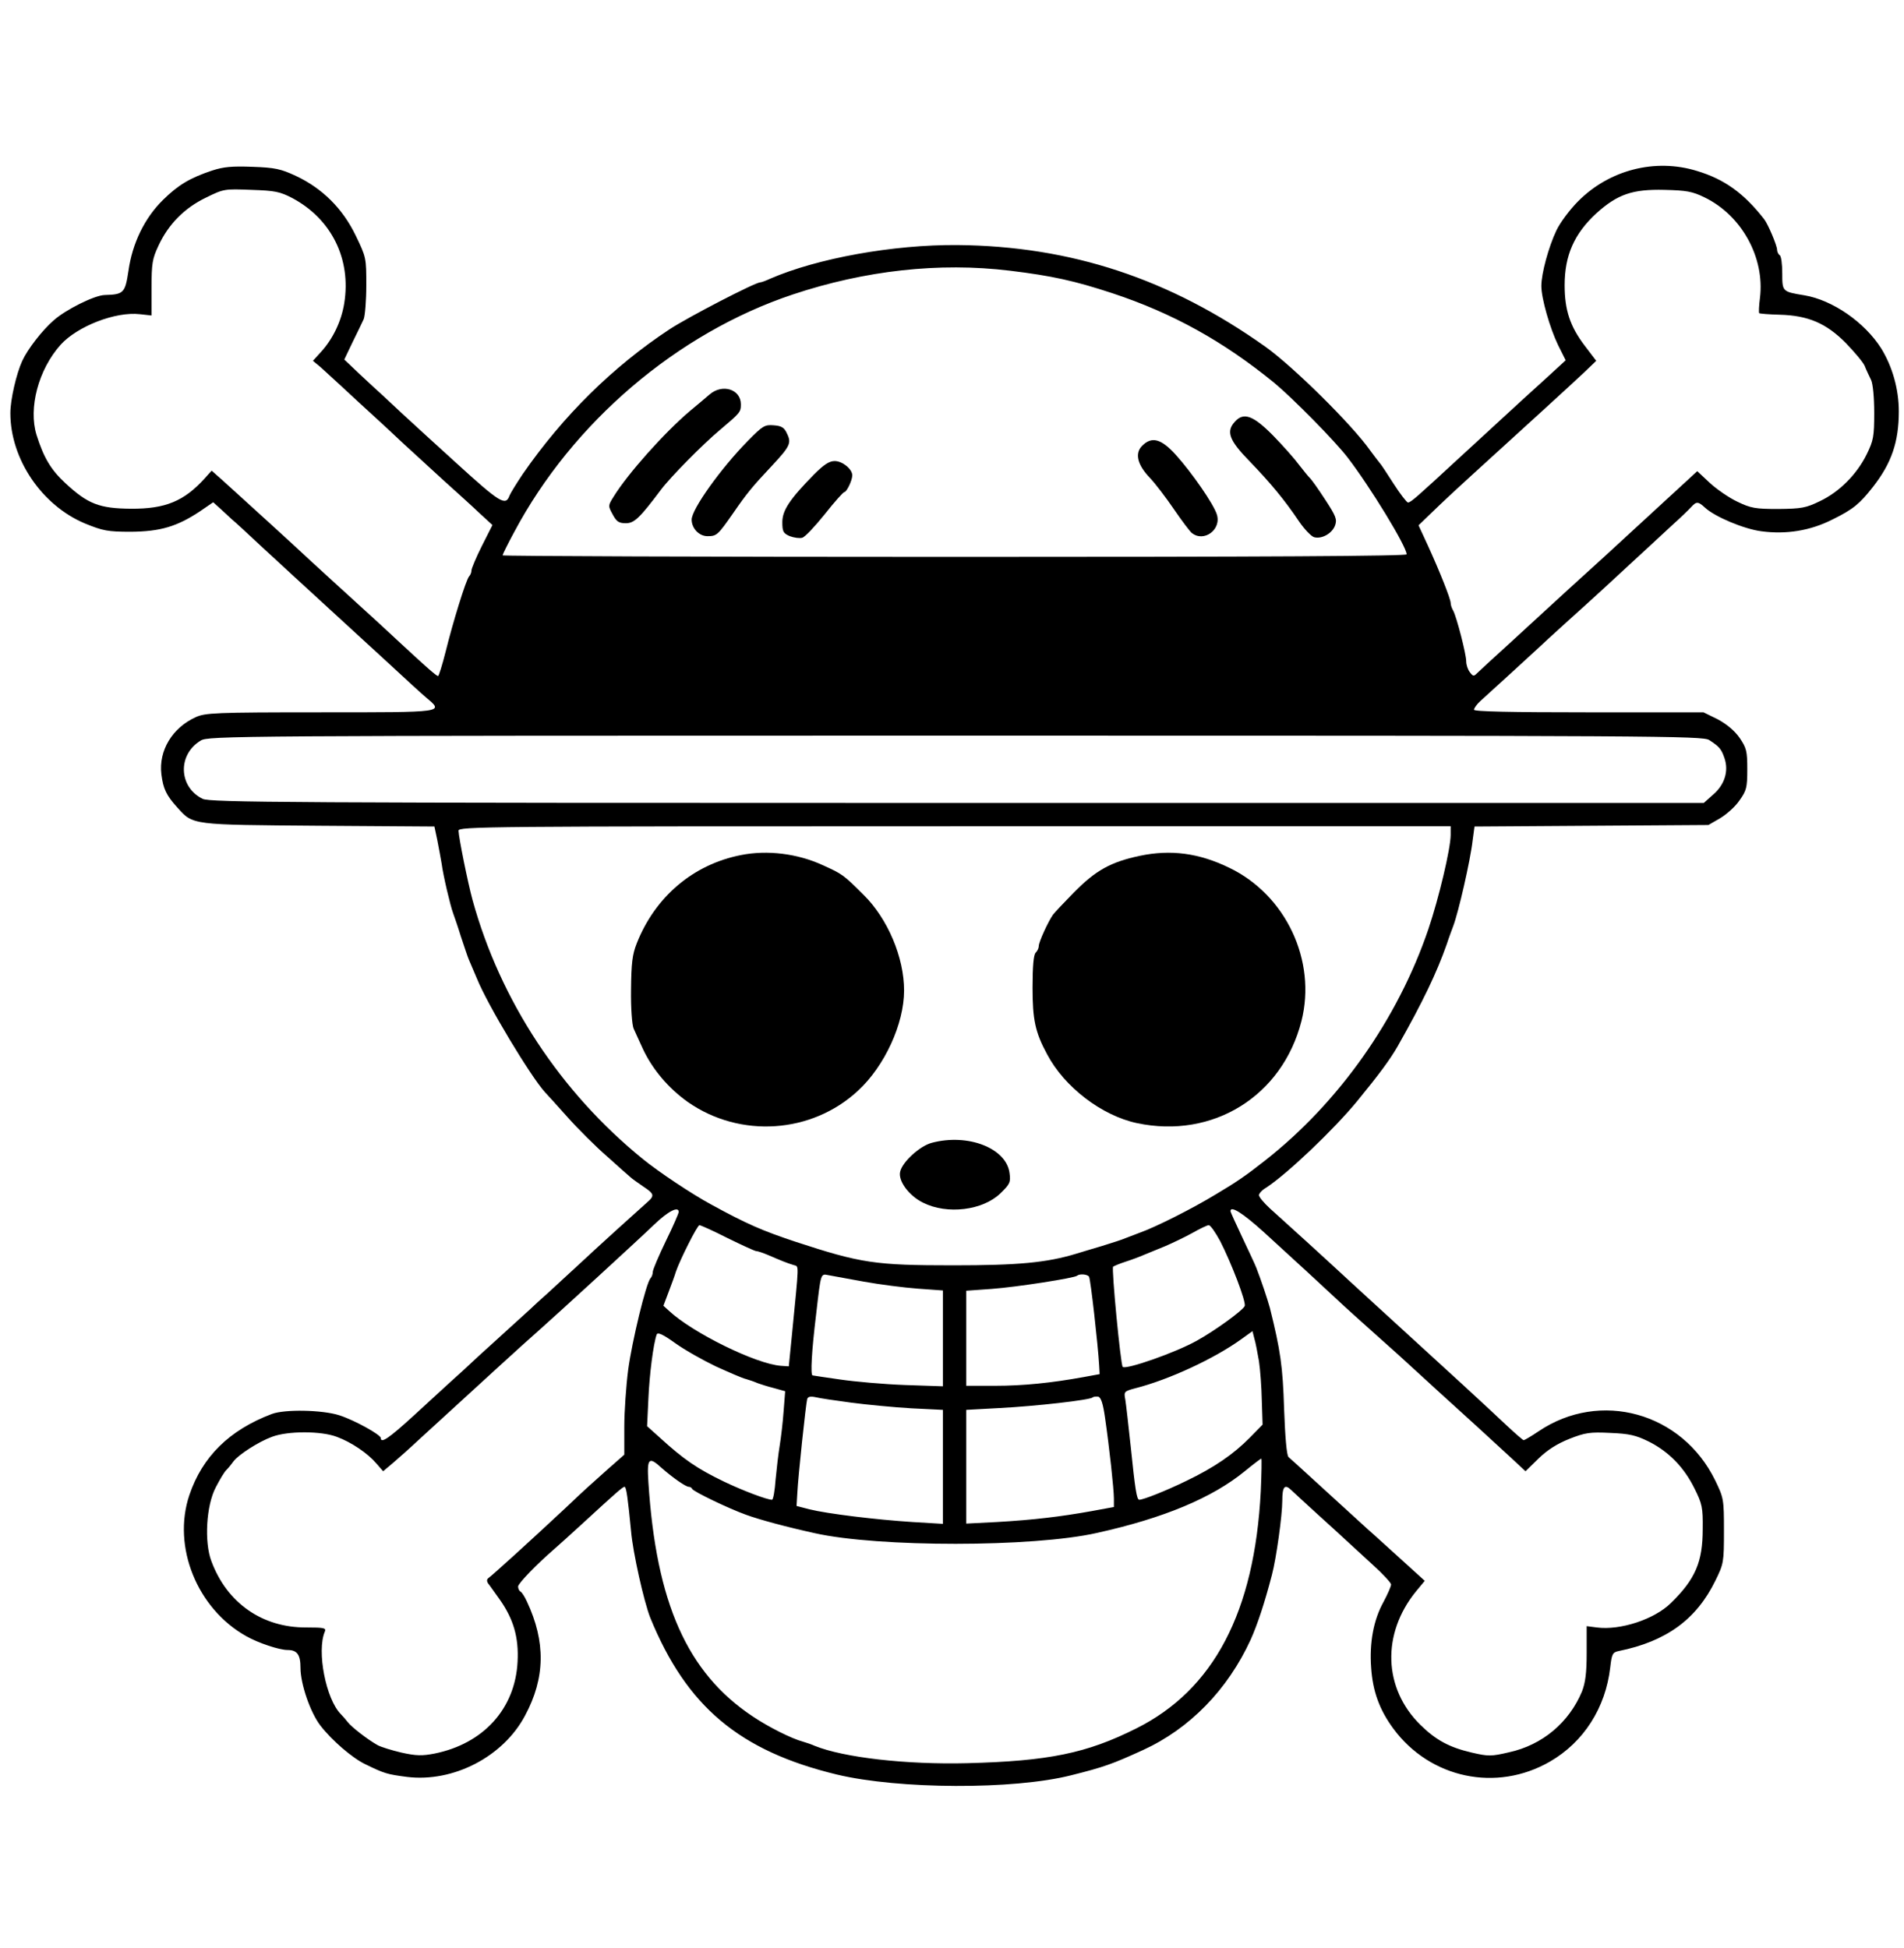 <?xml version="1.0" standalone="no"?>
<!DOCTYPE svg PUBLIC "-//W3C//DTD SVG 20010904//EN"
 "http://www.w3.org/TR/2001/REC-SVG-20010904/DTD/svg10.dtd">
<svg version="1.0" xmlns="http://www.w3.org/2000/svg"
 width="735pt" height="752pt" viewBox="0 0 735 752"
 preserveAspectRatio="xMidYMid meet">

<g transform="translate(0,752) scale(0.1,-0.1)"
fill="#000000" stroke="none">
<path d="M820 6862 c-87 -29 -132 -56 -191 -114 -71 -70 -118 -167 -133 -273
-13 -86 -18 -92 -92 -94 -39 -1 -150 -56 -197 -98 -44 -38 -101 -112 -121
-156 -23 -50 -46 -150 -46 -202 0 -177 121 -356 288 -426 69 -28 87 -32 177
-32 114 1 178 20 267 79 l51 35 31 -28 c16 -15 35 -32 41 -38 7 -5 61 -55 121
-111 60 -55 172 -159 249 -229 77 -71 186 -171 243 -223 57 -53 118 -109 137
-125 69 -58 77 -57 -407 -57 -409 0 -446 -2 -483 -19 -90 -41 -143 -129 -132
-220 7 -56 19 -82 62 -129 61 -68 52 -66 546 -70 l446 -3 11 -52 c6 -29 13
-70 17 -92 6 -46 33 -160 44 -190 4 -11 18 -51 30 -90 13 -38 26 -79 31 -90 5
-11 19 -45 32 -75 41 -101 206 -375 262 -437 6 -6 45 -49 86 -95 41 -46 110
-115 154 -153 43 -39 84 -75 90 -80 6 -6 28 -21 48 -35 44 -29 46 -36 16 -62
-33 -29 -192 -173 -268 -244 -36 -33 -87 -80 -114 -105 -27 -24 -59 -53 -70
-64 -12 -11 -46 -42 -76 -69 -30 -28 -85 -77 -121 -110 -36 -34 -85 -79 -110
-101 -24 -22 -89 -82 -145 -133 -92 -84 -124 -106 -124 -84 0 13 -101 69 -160
88 -65 21 -211 24 -261 5 -164 -62 -268 -165 -318 -313 -67 -199 30 -439 220
-545 46 -26 127 -53 159 -53 37 0 50 -18 50 -69 0 -62 38 -173 77 -223 45 -58
123 -125 173 -149 74 -36 84 -39 161 -49 179 -22 372 78 456 237 78 145 80
285 7 440 -8 18 -19 35 -24 38 -6 3 -10 12 -10 20 0 12 72 86 140 145 14 12
65 58 114 103 124 114 150 137 157 137 7 0 13 -47 25 -170 7 -84 50 -274 74
-335 140 -343 344 -515 721 -606 239 -57 681 -59 903 -3 128 32 161 44 279 98
179 82 326 232 415 426 26 58 54 142 82 250 17 64 40 231 40 286 0 54 9 66 34
42 7 -7 53 -49 101 -93 49 -44 100 -91 115 -105 15 -14 59 -54 98 -90 40 -36
72 -71 72 -77 0 -7 -13 -37 -29 -67 -39 -70 -55 -158 -48 -254 6 -91 32 -163
86 -236 142 -192 398 -246 604 -127 130 75 215 207 233 364 6 52 9 58 33 63
183 37 300 122 373 272 32 65 33 71 33 192 0 122 -1 127 -34 195 -128 262
-444 350 -682 189 -28 -19 -54 -34 -57 -34 -3 0 -33 26 -66 57 -75 71 -235
218 -416 383 -74 68 -160 146 -190 174 -30 28 -102 94 -159 146 -58 52 -124
113 -148 134 -24 22 -43 45 -43 52 0 6 12 20 28 29 81 53 260 223 352 335 85
104 125 158 155 210 98 173 151 284 190 395 9 28 21 59 25 70 20 53 66 252 75
332 l7 52 451 3 452 3 45 26 c25 15 59 45 75 69 27 38 30 49 30 120 0 71 -3
82 -30 122 -20 28 -49 52 -84 71 l-55 27 -443 0 c-302 0 -443 3 -443 10 0 6
11 21 24 33 13 12 64 58 112 102 48 44 97 89 109 100 11 11 65 60 120 110 98
88 151 137 285 261 36 33 89 82 119 110 30 27 61 57 70 67 20 22 27 21 53 -3
38 -35 149 -82 217 -91 96 -13 190 2 276 46 79 39 104 60 155 125 72 92 100
174 100 292 0 86 -25 173 -68 243 -64 101 -188 187 -297 205 -85 14 -85 14
-85 85 0 35 -4 67 -10 70 -5 3 -10 13 -10 21 0 16 -35 99 -50 118 -78 100
-153 154 -259 186 -162 50 -339 4 -459 -117 -32 -32 -70 -83 -84 -113 -30 -63
-58 -166 -58 -214 0 -48 33 -163 65 -229 l29 -58 -84 -77 c-47 -42 -114 -104
-150 -137 -36 -33 -115 -106 -175 -161 -168 -155 -189 -174 -200 -174 -5 1
-30 33 -55 72 -25 39 -49 76 -55 82 -5 6 -21 27 -35 46 -70 100 -299 326 -406
402 -369 262 -750 388 -1188 392 -248 2 -541 -51 -723 -130 -17 -8 -34 -14
-38 -14 -20 0 -280 -135 -350 -181 -220 -145 -412 -335 -567 -559 -24 -36 -47
-73 -51 -83 -15 -42 -37 -28 -204 124 -93 84 -186 170 -208 190 -22 21 -56 52
-75 70 -19 17 -61 56 -93 86 l-58 55 32 67 c18 36 37 76 43 89 5 12 10 71 10
130 0 106 0 108 -41 193 -51 105 -129 182 -231 230 -58 27 -81 32 -167 35 -79
3 -112 0 -155 -14z m309 -107 c151 -81 227 -235 200 -405 -11 -70 -44 -139
-91 -190 l-30 -33 29 -24 c15 -14 53 -48 83 -76 31 -29 82 -76 115 -106 33
-30 89 -82 125 -116 36 -33 106 -97 155 -142 50 -45 112 -101 138 -126 l48
-44 -41 -81 c-22 -44 -40 -87 -40 -94 0 -8 -4 -18 -9 -23 -12 -13 -63 -178
-91 -292 -13 -51 -26 -93 -29 -93 -6 0 -47 36 -131 114 -25 23 -103 96 -175
161 -71 65 -155 141 -185 169 -54 51 -255 234 -339 310 l-44 39 -26 -29 c-80
-89 -153 -119 -286 -118 -121 1 -166 18 -253 99 -55 51 -83 97 -111 186 -32
103 7 252 93 348 64 71 212 129 306 118 l45 -5 0 106 c0 95 3 113 27 164 38
82 100 145 183 185 69 34 72 34 175 30 92 -3 111 -7 159 -32z m5451 3 c144
-70 233 -233 214 -388 -4 -30 -5 -57 -3 -59 2 -2 38 -5 79 -6 110 -3 180 -33
255 -109 33 -34 66 -73 73 -88 6 -16 18 -40 25 -55 7 -15 12 -67 12 -127 0
-91 -3 -107 -29 -160 -38 -77 -105 -145 -181 -181 -54 -26 -70 -29 -160 -30
-89 0 -106 3 -158 28 -32 15 -80 48 -107 73 l-48 45 -63 -58 c-153 -141 -210
-193 -299 -275 -136 -123 -148 -135 -216 -197 -33 -31 -105 -96 -159 -146 -54
-49 -105 -96 -113 -104 -13 -13 -16 -12 -28 4 -8 10 -14 29 -14 42 0 28 -37
171 -50 195 -6 10 -10 23 -10 30 0 16 -44 126 -88 222 l-36 78 80 77 c44 42
101 94 125 116 177 161 392 357 433 396 l48 46 -45 59 c-56 74 -77 137 -77
233 0 115 37 199 123 278 81 73 139 93 262 90 85 -2 108 -6 155 -29z m-2682
-283 c164 -20 250 -39 396 -87 233 -77 429 -186 625 -346 70 -58 234 -224 283
-288 87 -113 228 -344 228 -374 0 -7 -541 -10 -1745 -10 -960 0 -1745 3 -1745
6 0 3 20 44 45 90 225 423 629 768 1075 917 279 93 565 125 838 92z m2700
-1812 c40 -26 47 -35 59 -70 17 -49 1 -102 -43 -140 l-37 -33 -2882 0 c-2592
0 -2885 2 -2913 16 -93 46 -97 171 -7 225 29 18 122 19 2913 19 2720 0 2884
-1 2910 -17z m-998 -366 c0 -53 -46 -246 -86 -364 -118 -347 -345 -669 -630
-893 -75 -59 -110 -83 -189 -130 -92 -56 -233 -127 -295 -149 -19 -7 -44 -17
-55 -21 -11 -5 -51 -18 -90 -30 -38 -11 -83 -25 -100 -30 -115 -35 -225 -45
-475 -45 -302 0 -356 8 -609 91 -129 43 -187 68 -326 144 -74 40 -203 126
-263 175 -318 258 -551 612 -658 1001 -18 66 -53 239 -54 267 0 16 98 17 1915
17 l1915 0 0 -33z m-2980 -1456 c0 -5 -22 -56 -50 -113 -27 -56 -50 -110 -50
-118 0 -9 -4 -20 -9 -25 -17 -19 -71 -242 -86 -353 -8 -62 -15 -161 -15 -220
l0 -108 -67 -59 c-36 -33 -72 -64 -78 -70 -6 -5 -42 -39 -80 -75 -138 -129
-288 -265 -299 -272 -7 -5 -8 -12 -1 -22 6 -7 25 -35 44 -61 53 -75 74 -146
69 -240 -9 -182 -132 -317 -321 -355 -47 -9 -70 -9 -128 4 -38 9 -80 22 -92
29 -36 20 -101 70 -115 89 -7 9 -19 23 -26 30 -58 58 -94 244 -62 319 6 14 -3
16 -72 16 -169 -1 -306 94 -366 256 -28 74 -20 215 17 285 15 29 33 60 42 68
8 8 20 23 27 33 19 25 96 75 148 94 61 23 189 23 250 0 57 -21 120 -64 153
-103 l26 -30 38 32 c21 18 65 57 98 88 247 226 408 374 461 420 79 70 391 356
449 412 54 52 95 73 95 49z m2259 -78 c153 -140 201 -184 276 -254 38 -36 115
-105 170 -154 55 -49 105 -94 111 -100 30 -28 210 -192 228 -208 21 -19 66
-60 168 -154 l57 -53 50 49 c35 34 72 57 119 76 61 24 80 27 158 23 74 -3 99
-9 148 -33 78 -39 137 -100 177 -181 30 -60 33 -74 32 -157 0 -127 -28 -193
-123 -286 -64 -63 -196 -106 -286 -94 l-39 5 0 -104 c0 -77 -5 -114 -18 -148
-50 -120 -153 -207 -282 -235 -68 -16 -80 -16 -144 -1 -86 20 -138 48 -198
107 -143 141 -150 351 -17 515 l34 41 -87 79 c-47 43 -96 87 -107 97 -12 10
-39 35 -61 55 -22 20 -90 82 -150 137 -60 55 -115 105 -121 110 -7 7 -13 76
-17 185 -5 164 -14 227 -55 391 -9 33 -33 105 -52 154 -4 11 -29 64 -54 117
-25 53 -46 99 -46 102 0 23 47 -7 129 -81z m-2070 -23 c55 -27 105 -50 110
-50 6 0 27 -7 48 -16 44 -19 70 -30 97 -38 21 -7 21 16 -7 -271 l-12 -120 -30
2 c-97 7 -342 128 -432 212 l-22 20 20 53 c11 29 24 64 28 78 15 45 83 180 91
180 5 0 54 -22 109 -50z m1901 -11 c44 -86 101 -235 95 -251 -7 -17 -116 -96
-185 -134 -82 -46 -274 -113 -286 -101 -8 8 -44 381 -37 387 5 3 26 12 48 19
22 7 54 19 70 26 17 7 54 22 83 34 28 12 76 35 105 51 28 16 57 30 63 30 7 0
26 -28 44 -61z m-1375 -157 c61 -11 154 -23 208 -27 l97 -7 0 -185 0 -185
-147 5 c-82 3 -193 13 -248 21 -55 8 -104 15 -108 16 -9 0 -4 93 14 240 18
157 17 153 47 147 15 -3 77 -14 137 -25z m869 19 c6 -8 35 -268 39 -341 l2
-35 -60 -11 c-126 -23 -235 -34 -343 -34 l-112 0 0 184 0 183 98 7 c96 7 321
42 330 51 9 8 40 6 46 -4z m-1441 -346 c51 -23 103 -46 117 -49 14 -4 34 -11
45 -16 11 -4 39 -13 63 -19 l43 -12 -6 -77 c-3 -42 -10 -102 -15 -132 -5 -30
-12 -90 -16 -132 -3 -43 -9 -78 -14 -78 -19 0 -112 35 -185 70 -104 50 -156
86 -248 170 l-49 44 5 106 c4 93 19 211 32 248 4 10 25 0 71 -33 36 -26 107
-66 157 -90z m2097 20 c5 -33 10 -102 11 -153 l3 -92 -49 -50 c-64 -65 -139
-116 -245 -167 -78 -38 -166 -73 -182 -73 -10 0 -16 40 -33 205 -9 83 -18 164
-21 182 -6 30 -4 32 37 43 131 33 307 115 411 190 l43 31 7 -28 c5 -15 12 -55
18 -88z m-1575 -160 c61 -8 165 -18 233 -22 l122 -6 0 -220 0 -220 -117 7
c-142 9 -329 32 -398 49 l-50 13 3 50 c3 64 33 345 38 363 3 9 13 11 32 7 15
-4 77 -13 137 -21z m981 -60 c16 -110 34 -274 34 -311 l0 -32 -87 -16 c-117
-21 -224 -34 -365 -42 l-118 -6 0 219 0 220 128 7 c139 7 350 31 360 41 3 3
13 4 21 3 11 -2 19 -26 27 -83z m601 -282 c-24 -467 -182 -767 -481 -916 -191
-96 -339 -126 -652 -134 -237 -6 -478 22 -589 67 -11 5 -31 12 -45 16 -45 12
-134 57 -195 98 -252 168 -372 437 -402 904 -6 93 1 101 52 54 41 -36 92 -72
104 -72 5 0 11 -3 13 -8 4 -10 141 -76 208 -100 52 -19 156 -47 265 -71 245
-55 843 -55 1090 1 257 57 444 135 570 238 33 27 62 49 64 49 2 1 1 -56 -2
-126z"/>
<path d="M2739 5997 c-14 -12 -48 -41 -76 -64 -98 -83 -239 -241 -294 -330
-22 -35 -22 -36 -4 -69 15 -28 24 -34 51 -34 33 0 54 21 136 130 36 48 162
176 227 230 78 66 81 69 81 99 0 58 -71 81 -121 38z"/>
<path d="M4767 5892 c-35 -38 -22 -72 56 -152 82 -85 135 -149 191 -232 21
-31 48 -59 59 -62 30 -8 70 15 81 46 8 23 3 36 -39 100 -26 40 -53 78 -59 83
-6 6 -24 28 -41 50 -16 22 -61 73 -100 113 -77 78 -114 92 -148 54z"/>
<path d="M2887 5818 c-105 -107 -217 -264 -217 -304 0 -34 29 -64 61 -64 36 0
40 4 100 90 51 74 71 99 149 182 70 75 76 88 58 124 -10 23 -21 30 -51 32 -35
3 -43 -2 -100 -60z"/>
<path d="M4409 5799 c-29 -29 -19 -73 30 -124 21 -22 62 -76 92 -120 30 -44
61 -85 69 -92 47 -39 117 13 97 72 -13 40 -95 159 -158 229 -57 63 -93 72
-130 35z"/>
<path d="M3142 5688 c-93 -95 -122 -138 -122 -184 0 -37 4 -43 29 -54 16 -6
38 -9 48 -6 11 3 49 44 87 91 37 47 71 85 75 85 9 0 31 45 31 65 0 24 -38 55
-68 55 -21 0 -42 -14 -80 -52z"/>
<path d="M2861 4219 c-185 -36 -332 -161 -403 -341 -17 -43 -21 -76 -22 -179
-1 -72 4 -136 10 -150 6 -13 22 -49 36 -79 37 -79 99 -152 174 -205 201 -140
477 -122 656 44 103 95 178 258 178 387 0 128 -63 277 -156 369 -78 78 -83 81
-158 115 -98 45 -214 59 -315 39z"/>
<path d="M4400 4216 c-113 -24 -170 -56 -255 -142 -38 -39 -74 -77 -80 -85
-19 -27 -55 -106 -55 -121 0 -8 -5 -19 -12 -26 -8 -8 -12 -52 -12 -135 0 -123
10 -172 56 -257 67 -127 211 -237 347 -266 293 -62 561 104 635 394 59 233
-60 487 -279 592 -117 57 -226 71 -345 46z"/>
<path d="M3597 3108 c-46 -12 -113 -73 -122 -111 -9 -35 33 -93 88 -120 93
-47 231 -30 299 36 37 36 40 43 35 79 -13 96 -161 153 -300 116z"/>
</g>
</svg>
